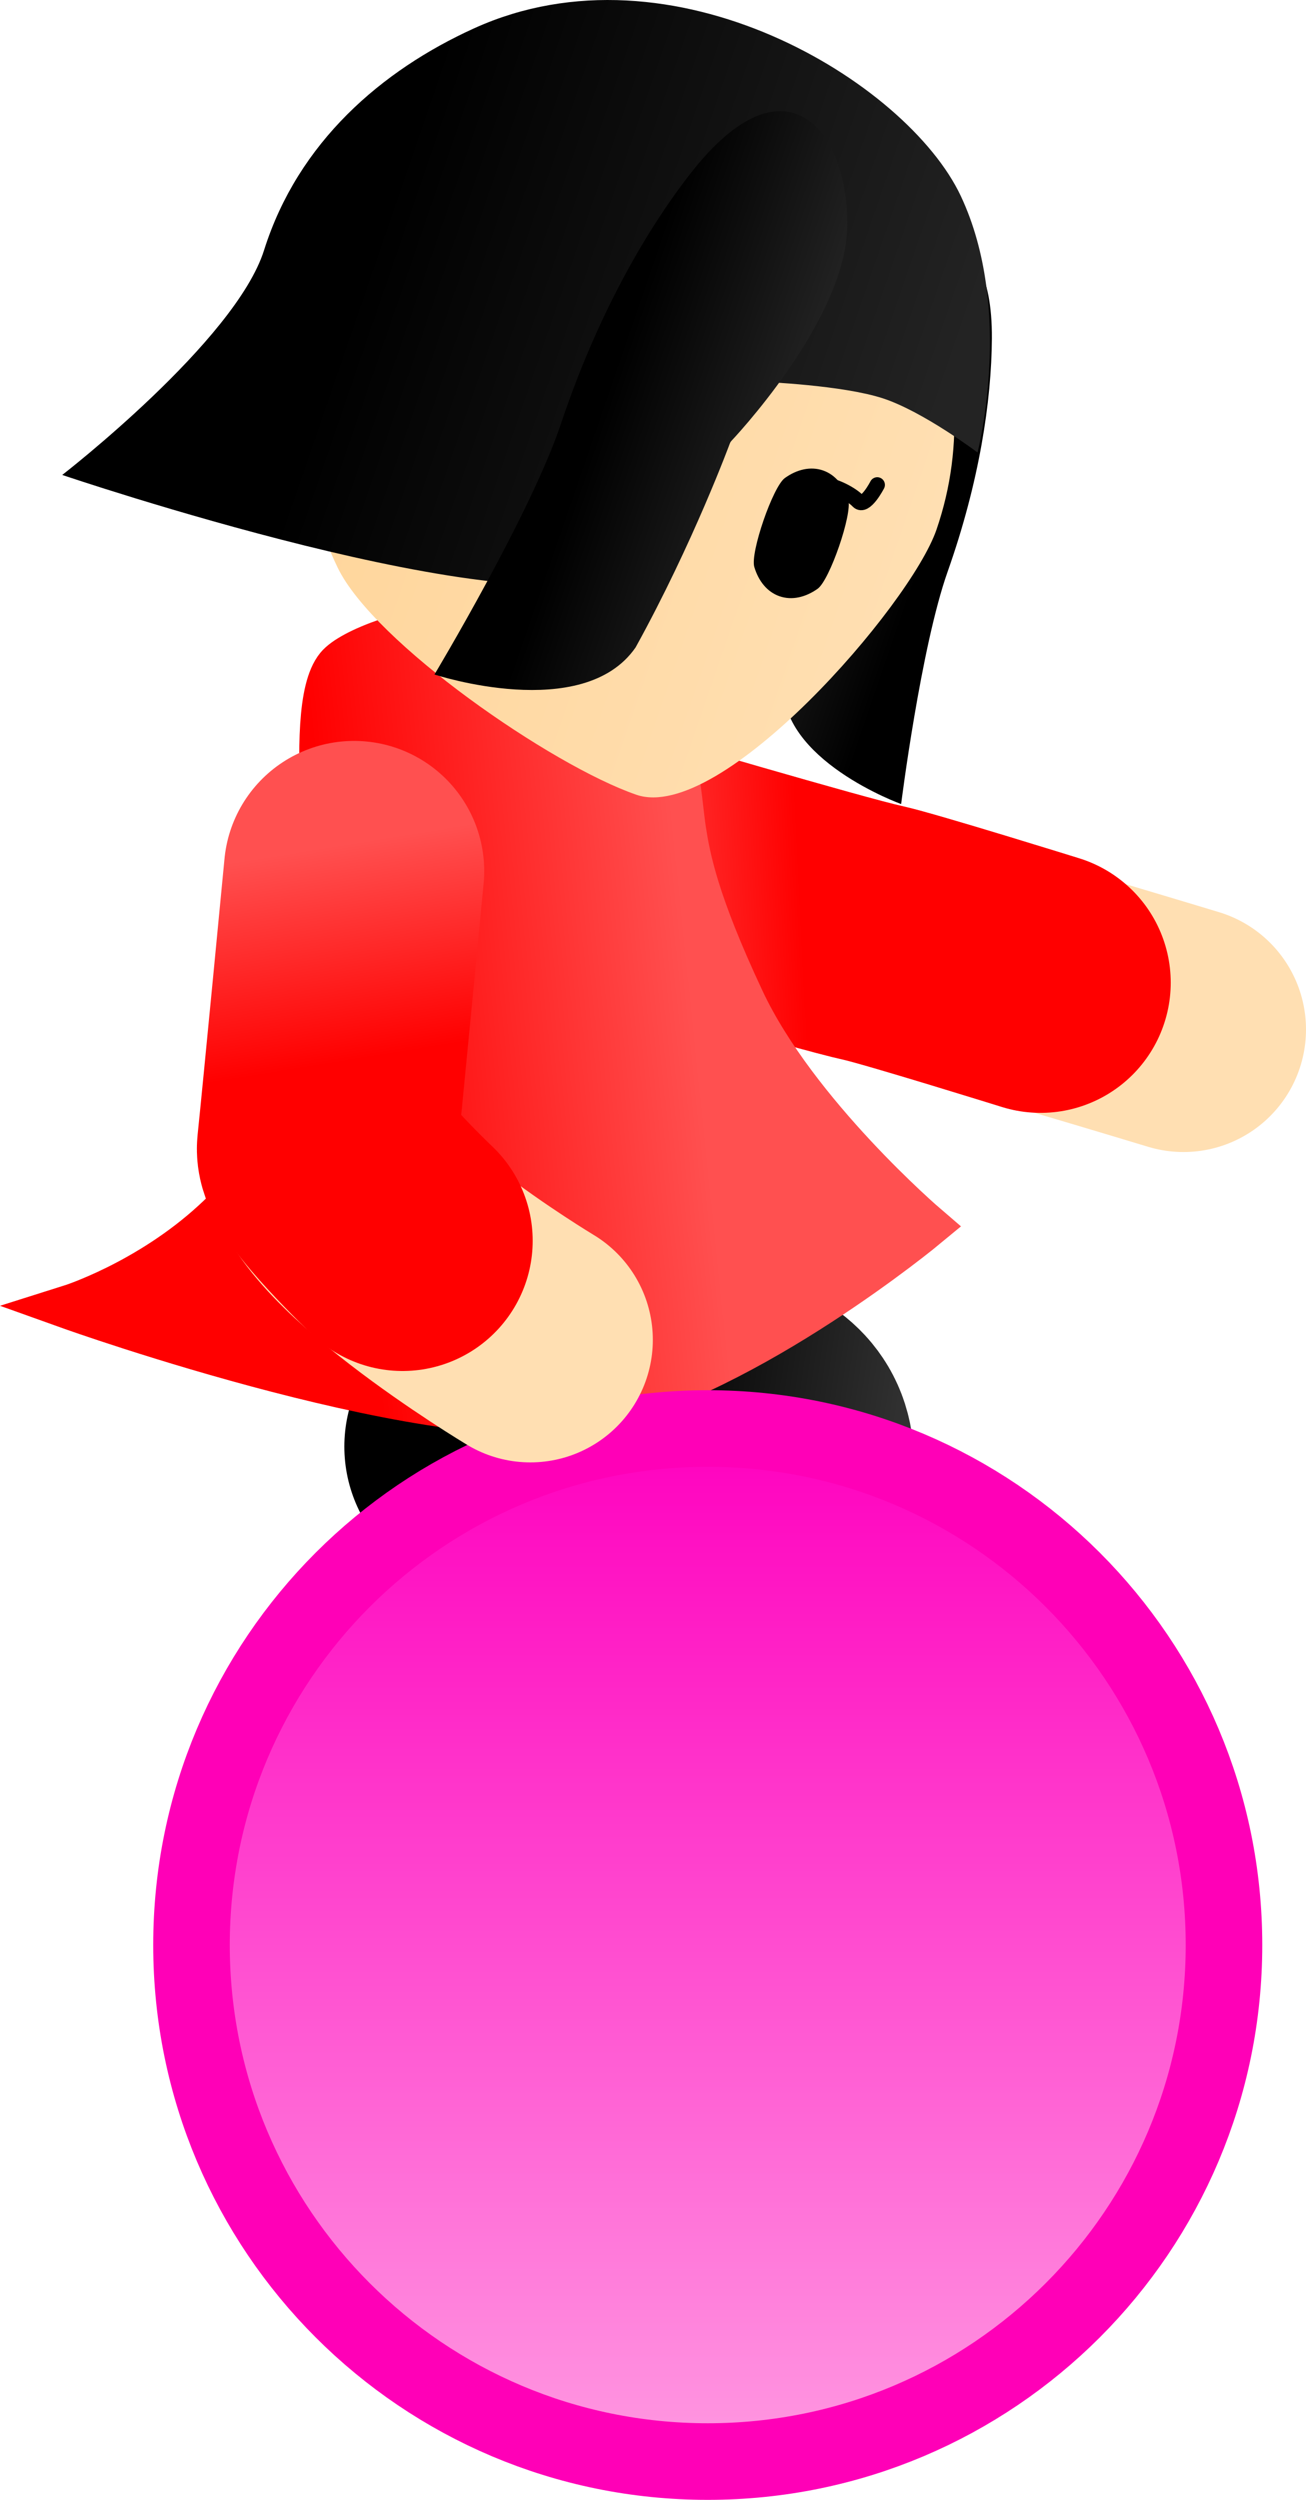 <svg version="1.1" xmlns="http://www.w3.org/2000/svg" xmlns:xlink="http://www.w3.org/1999/xlink" width="42.645" height="81.584" viewBox="0,0,42.645,81.584"><defs><linearGradient x1="243.145" y1="181.39" x2="250.147" y2="181.035" gradientUnits="userSpaceOnUse" id="color-1"><stop offset="0" stop-color="#ff5050"/><stop offset="1" stop-color="#ff0000"/></linearGradient><linearGradient x1="242.055" y1="205.959" x2="249.931" y2="203.756" gradientUnits="userSpaceOnUse" id="color-2"><stop offset="0" stop-color="#000000"/><stop offset="1" stop-color="#313131"/></linearGradient><linearGradient x1="242.233" y1="205.902" x2="250.11" y2="203.698" gradientUnits="userSpaceOnUse" id="color-3"><stop offset="0" stop-color="#00ff57"/><stop offset="1" stop-color="#a2ffc0"/></linearGradient><linearGradient x1="245.075" y1="199.521" x2="253.166" y2="200.718" gradientUnits="userSpaceOnUse" id="color-4"><stop offset="0" stop-color="#000000"/><stop offset="1" stop-color="#313131"/></linearGradient><linearGradient x1="245.069" y1="199.512" x2="253.16" y2="200.71" gradientUnits="userSpaceOnUse" id="color-5"><stop offset="0" stop-color="#00ff57"/><stop offset="1" stop-color="#a2ffc0"/></linearGradient><linearGradient x1="234.648" y1="180.273" x2="246.041" y2="179.091" gradientUnits="userSpaceOnUse" id="color-6"><stop offset="0" stop-color="#ff0000"/><stop offset="1" stop-color="#ff5050"/></linearGradient><linearGradient x1="234.648" y1="180.273" x2="246.041" y2="179.091" gradientUnits="userSpaceOnUse" id="color-7"><stop offset="0" stop-color="#ff0000"/><stop offset="1" stop-color="#ff5050"/></linearGradient><linearGradient x1="254.315" y1="170.083" x2="249.415" y2="168.395" gradientUnits="userSpaceOnUse" id="color-8"><stop offset="0" stop-color="#000000"/><stop offset="1" stop-color="#232323"/></linearGradient><linearGradient x1="254.907" y1="170.286" x2="248.823" y2="168.191" gradientUnits="userSpaceOnUse" id="color-9"><stop offset="0" stop-color="#000000"/><stop offset="1" stop-color="#313131"/></linearGradient><linearGradient x1="234.277" y1="163.498" x2="254.311" y2="170.397" gradientUnits="userSpaceOnUse" id="color-10"><stop offset="0" stop-color="#ffd59a"/><stop offset="1" stop-color="#ffdfb2"/></linearGradient><linearGradient x1="234.577" y1="162.628" x2="254.611" y2="169.526" gradientUnits="userSpaceOnUse" id="color-11"><stop offset="0" stop-color="#ffd499"/><stop offset="1" stop-color="#ffd599"/></linearGradient><linearGradient x1="235.994" y1="160.858" x2="254.222" y2="167.134" gradientUnits="userSpaceOnUse" id="color-12"><stop offset="0" stop-color="#000000"/><stop offset="1" stop-color="#232323"/></linearGradient><linearGradient x1="233.792" y1="160.1" x2="256.425" y2="167.893" gradientUnits="userSpaceOnUse" id="color-13"><stop offset="0" stop-color="#000000"/><stop offset="1" stop-color="#313131"/></linearGradient><linearGradient x1="243.572" y1="165.794" x2="249.456" y2="167.82" gradientUnits="userSpaceOnUse" id="color-14"><stop offset="0" stop-color="#000000"/><stop offset="1" stop-color="#232323"/></linearGradient><linearGradient x1="242.861" y1="165.549" x2="250.167" y2="168.065" gradientUnits="userSpaceOnUse" id="color-15"><stop offset="0" stop-color="#000000"/><stop offset="1" stop-color="#313131"/></linearGradient><linearGradient x1="247.143" y1="198.857" x2="247.143" y2="232.571" gradientUnits="userSpaceOnUse" id="color-16"><stop offset="0" stop-color="#ff00bf"/><stop offset="1" stop-color="#ff99e1"/></linearGradient><linearGradient x1="234.392" y1="179.928" x2="235.518" y2="186.847" gradientUnits="userSpaceOnUse" id="color-17"><stop offset="0" stop-color="#ff5050"/><stop offset="1" stop-color="#ff0000"/></linearGradient></defs><g transform="translate(-224.033,-152.237)"><g data-paper-data="{&quot;isPaintingLayer&quot;:true}" fill-rule="nonzero" stroke-linejoin="miter" stroke-miterlimit="10" stroke-dasharray="" stroke-dashoffset="0" style="mix-blend-mode: normal"><g fill="none" stroke-linecap="round"><path d="M262.678,185.834c0,0 -7.295,-2.212 -9.409,-2.72c-2.509,-0.604 -9.193,-2.901 -9.193,-2.901" stroke="#ffdfb2" stroke-width="8"/><path d="M244.014,180.277c0,0 7.085,2.092 8.541,2.411c0.862,0.189 5.456,1.618 5.456,1.618" stroke="url(#color-1)" stroke-width="8.5"/></g><g fill="none" stroke-linecap="round"><path d="M251.801,214.1c0,0 -3.008,1.121 -3.262,0.181c-0.626,-2.317 -1.811,-6.704 -2.509,-9.287c-0.993,-3.677 -2.998,-11.099 -2.998,-11.099" stroke="url(#color-2)" stroke-width="9.5"/><path d="M251.979,214.043c0,0 -3.008,1.121 -3.262,0.181c-0.626,-2.317 -0.913,-3.494 -1.611,-6.077" stroke="url(#color-3)" stroke-width="10"/></g><g fill="none" stroke-linecap="round"><path d="M240.027,199.447c0,0 9.663,-2.95 9.071,0.812c-0.415,2.643 -1.121,7.132 -1.493,9.503c-0.151,0.962 3.053,1.164 3.053,1.164" stroke="url(#color-4)" stroke-width="9.5"/><path d="M250.652,210.918c0,0 -3.204,-0.202 -3.053,-1.164c0.373,-2.371 0.632,-3.849 1.048,-6.493" stroke="url(#color-5)" stroke-width="10"/></g><path d="M234.633,184.342c0.503,-2.27 -0.753,-8.894 0.425,-10.336c0.884,-1.081 7.699,-2.886 9.857,0.059c1.175,1.604 1.293,4.324 1.442,5.265c0.149,0.942 0.406,2.34 1.909,5.547c1.742,3.719 6.011,7.374 6.011,7.374c0,0 -5.751,4.768 -10.707,5.905c-4.956,1.137 -17.243,-3.26 -17.243,-3.26c0,0 2.529,-0.797 4.697,-2.79c2.035,-1.87 2.689,-3.606 3.61,-7.763z" fill="url(#color-6)" stroke="url(#color-7)" stroke-width="1.463" stroke-linecap="butt"/><g><path d="M253.457,178.477c0,0 -4.002,-1.441 -3.845,-3.979c0.527,-3.25 1.433,-6.064 1.433,-6.064c0,0 -0.433,-4.52 1.105,-6.618c1.537,-2.098 4.3,-2.881 4.271,1.471c-0.013,2.028 -0.405,4.667 -1.445,7.607c-0.874,2.471 -1.518,7.583 -1.518,7.583z" data-paper-data="{&quot;index&quot;:null}" fill="url(#color-8)" stroke="url(#color-9)" stroke-width="0" stroke-linecap="butt"/><path d="M248.064,155.998c2.764,0.952 4.879,2.943 6.064,5.392c1.185,2.449 1.44,5.356 0.483,8.136c-0.848,2.462 -7.035,9.599 -9.799,8.648c-2.764,-0.952 -8.567,-4.961 -9.752,-7.41c-1.185,-2.449 -1.44,-5.356 -0.483,-8.136c0.957,-2.78 2.948,-4.913 5.389,-6.114c2.441,-1.2 5.334,-1.467 8.098,-0.515z" fill="url(#color-10)" stroke="url(#color-11)" stroke-width="0" stroke-linecap="butt"/><g><path d="M252.678,168.061c0,0 -0.397,0.772 -0.626,0.531c-0.214,-0.226 -0.756,-0.514 -1.166,-0.546" data-paper-data="{&quot;index&quot;:null}" fill="none" stroke="#000000" stroke-width="0.5" stroke-linecap="round"/><path d="M251.732,168.548c0.137,0.462 -0.607,2.623 -1,2.903c-0.394,0.28 -0.838,0.385 -1.242,0.246c-0.404,-0.139 -0.69,-0.495 -0.827,-0.958c-0.137,-0.462 0.607,-2.623 1,-2.903c0.394,-0.281 0.838,-0.385 1.242,-0.246c0.404,0.139 0.69,0.495 0.827,0.958z" data-paper-data="{&quot;index&quot;:null}" fill="#000000" stroke="none" stroke-width="1.301" stroke-linecap="butt"/></g><path d="M226.065,167.737c0,0 5.656,-4.374 6.591,-7.336c1.112,-3.525 3.843,-5.872 6.861,-7.241c6.478,-2.938 14.136,1.754 15.888,5.471c1.752,3.716 0.548,8.374 0.548,8.374c0,0 -1.767,-1.333 -3.085,-1.766c-1.318,-0.433 -3.921,-0.539 -3.921,-0.539c0,0 -1.349,3.24 -4.571,6.196c-3.328,1.926 -18.311,-3.159 -18.311,-3.159z" fill="url(#color-12)" stroke="url(#color-13)" stroke-width="0" stroke-linecap="butt"/><path d="M238.22,174.249c0,0 3.144,-5.239 4.13,-8.183c1.174,-3.504 2.74,-6.252 4.217,-8.151c3.169,-4.077 5.212,-1.319 5.129,1.766c-0.084,3.085 -3.813,6.98 -3.813,6.98c0,0 -1.208,3.289 -3.095,6.704c-1.715,2.482 -6.567,0.885 -6.567,0.885z" fill="url(#color-14)" stroke="url(#color-15)" stroke-width="0" stroke-linecap="butt"/></g><path d="M230.286,215.714c0,-9.31 7.547,-16.857 16.857,-16.857c9.31,0 16.857,7.547 16.857,16.857c0,9.31 -7.547,16.857 -16.857,16.857c-9.31,0 -16.857,-7.547 -16.857,-16.857z" fill="url(#color-16)" stroke="#ff00b7" stroke-width="2.5" stroke-linecap="butt"/><g fill="none" stroke-linecap="round"><path d="M241.35,195.963c0,0 -6.952,-4.175 -6.68,-6.333c0.323,-2.561 0.996,-8.907 0.996,-8.907" stroke="#ffdfb2" stroke-width="8"/><path d="M237.177,192.73c0,0 -2.53,-2.399 -2.464,-3.022c0.156,-1.482 0.881,-9.041 0.881,-9.041" stroke="url(#color-17)" stroke-width="8.5"/></g></g></g></svg><!--rotationCenter:15.967426235173548:27.76281216289007-->